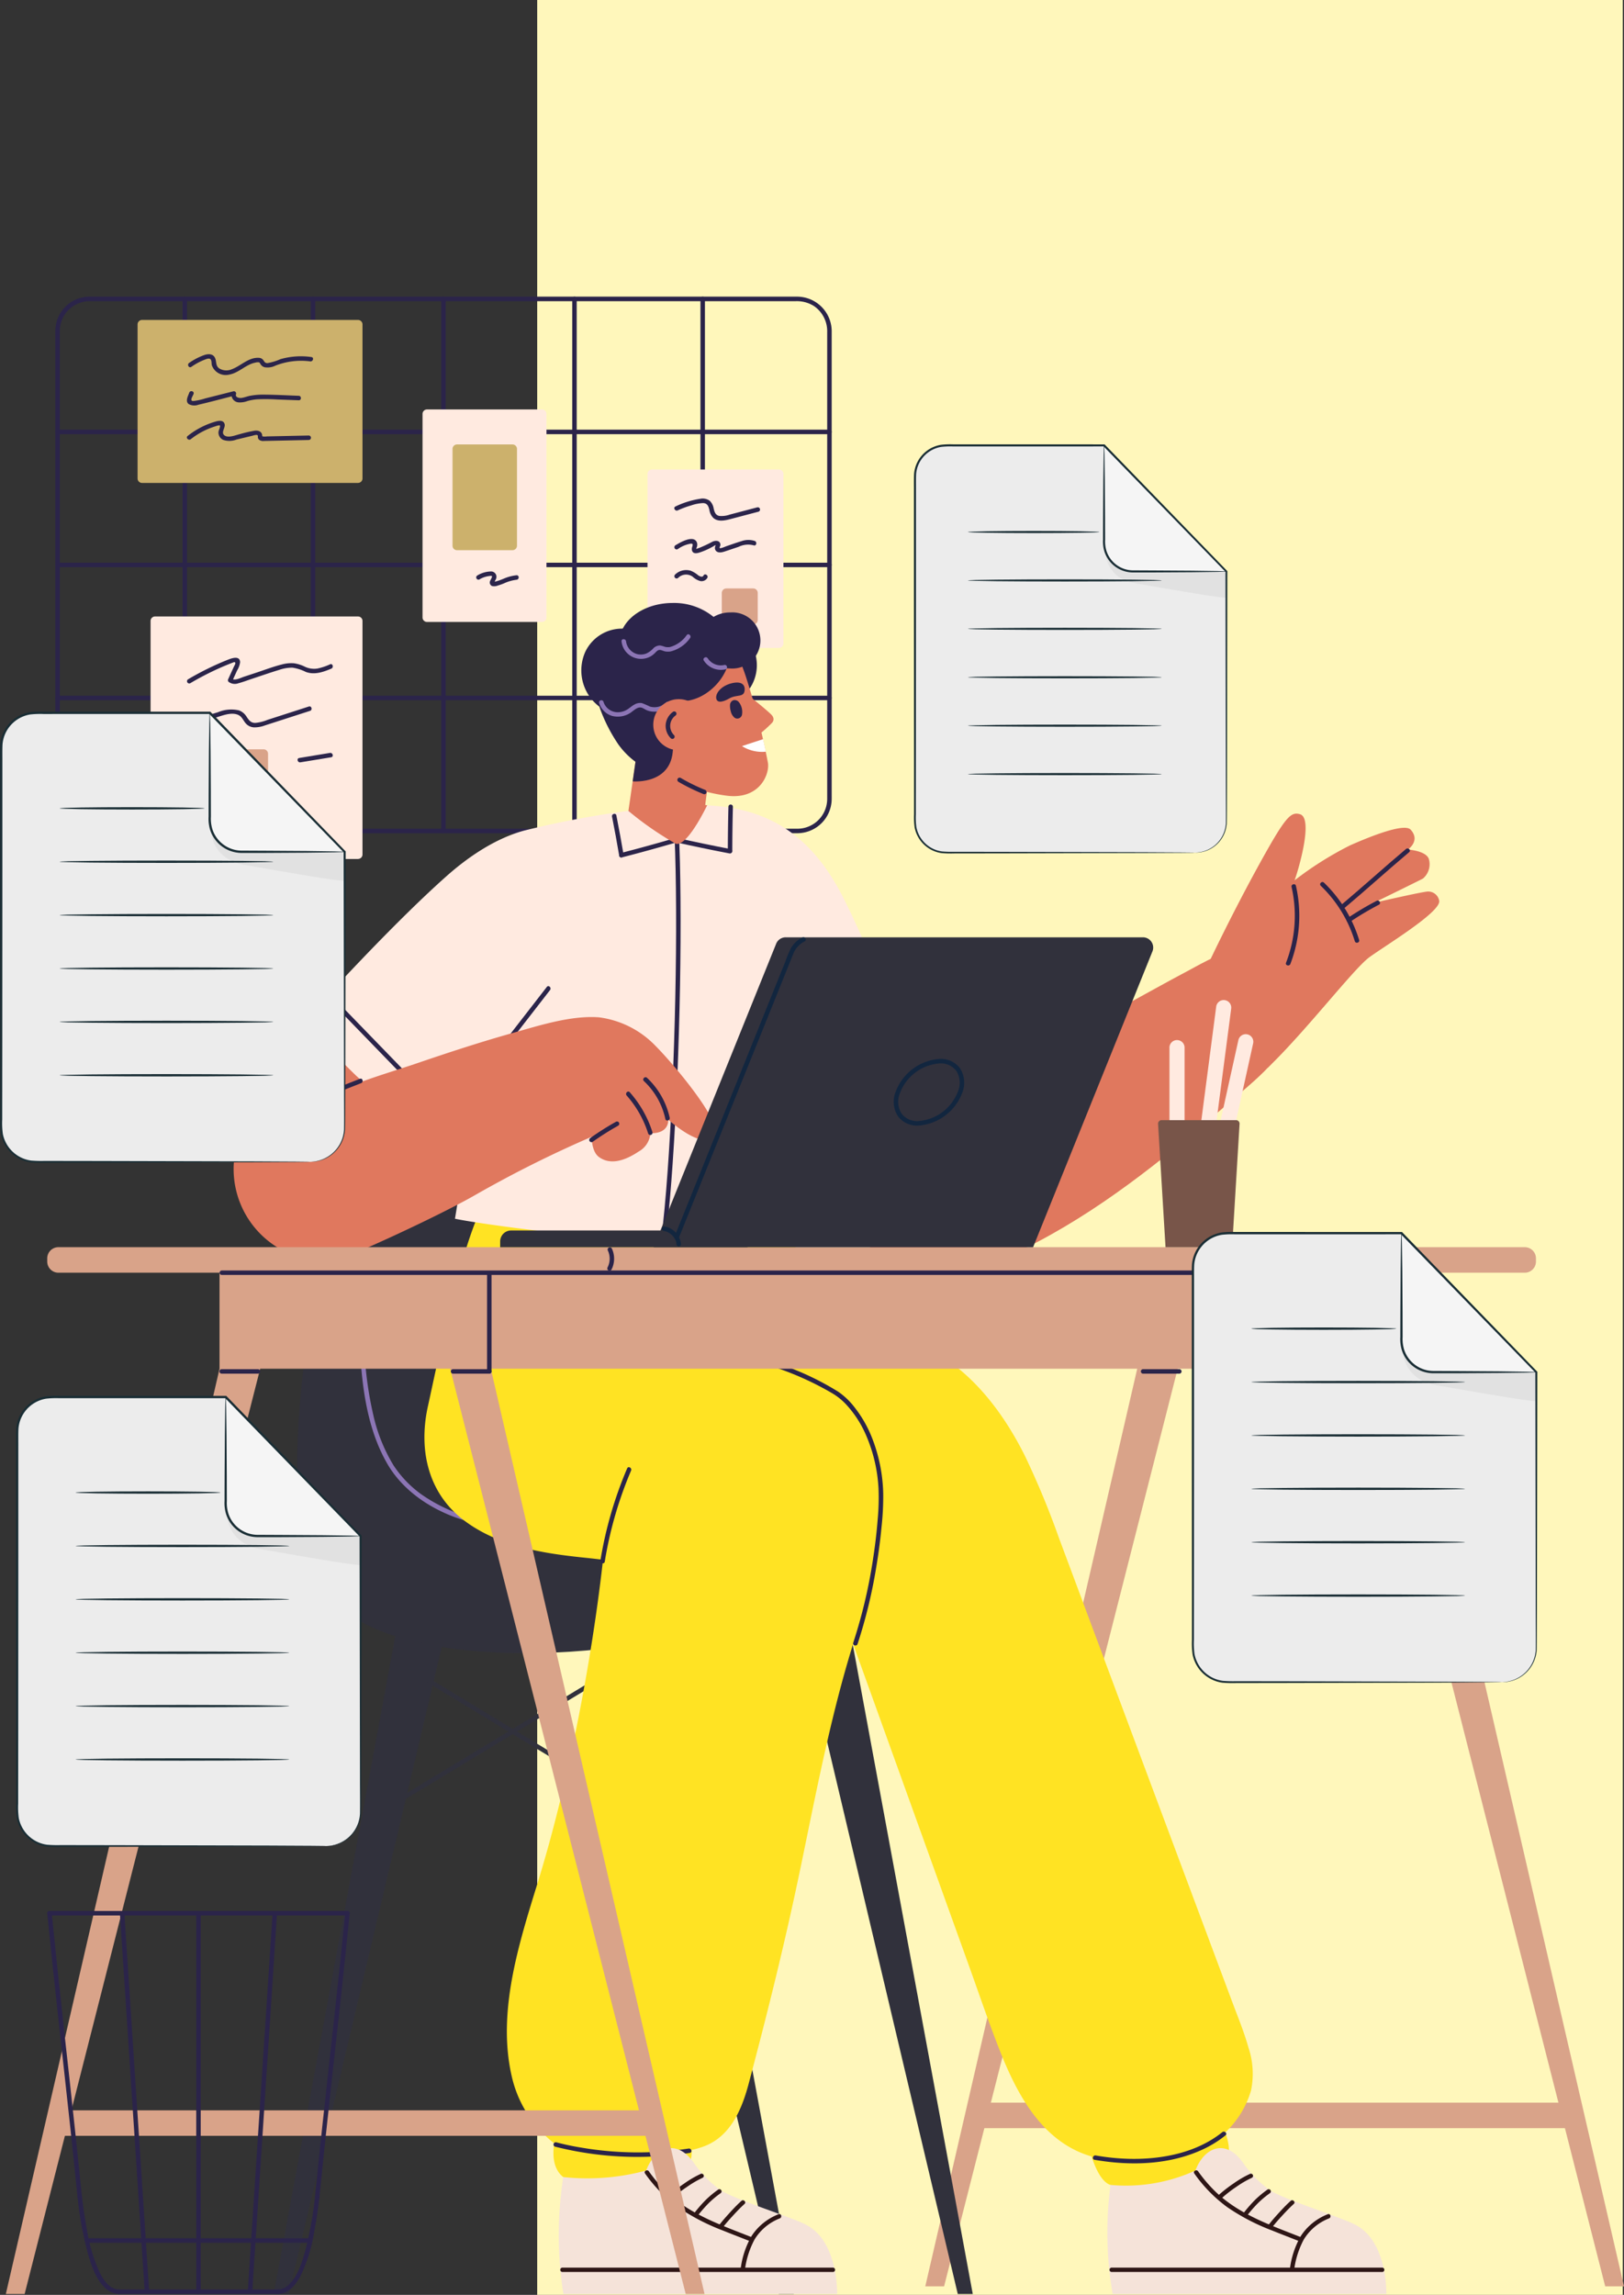 <svg xmlns="http://www.w3.org/2000/svg" width="290.218" height="410" viewBox="0 0 290.218 410">
  <rect x="0" y="0" width="290.218" height="410" fill="#333333" stroke="none"/>
  <g id="Grupo_1070686" data-name="Grupo 1070686" transform="translate(-183 -1347)">
    <rect id="Rectángulo_374606" data-name="Rectángulo 374606" width="194" height="410" transform="translate(279 1347)" fill="#fff7bb"/>
    <g id="Grupo_1070685" data-name="Grupo 1070685" transform="translate(8137.26 11699.842)">
      <path id="Trazado_152014" data-name="Trazado 152014" d="M127.176.407V95.464a.4.4,0,0,0,.8,0V.407a.4.4,0,0,0-.8,0" transform="translate(-8002.582 -10299.846)" fill="#2b244a"/>
      <path id="Trazado_152015" data-name="Trazado 152015" d="M98.176.407V95.464a.4.4,0,0,0,.8,0V.407a.4.4,0,0,0-.8,0" transform="translate(-7996.899 -10299.846)" fill="#2b244a"/>
      <path id="Trazado_152016" data-name="Trazado 152016" d="M69.676.407V95.464a.4.4,0,0,0,.8,0V.407a.4.4,0,0,0-.8,0" transform="translate(-7991.314 -10299.846)" fill="#2b244a"/>
      <path id="Trazado_152017" data-name="Trazado 152017" d="M184.787.407V95.464a.4.4,0,0,0,.8,0V.407a.4.4,0,0,0-.8,0" transform="translate(-8013.871 -10299.846)" fill="#2b244a"/>
      <path id="Trazado_152018" data-name="Trazado 152018" d="M156.287.407V95.464a.4.4,0,0,0,.8,0V.407a.4.4,0,0,0-.8,0" transform="translate(-8008.286 -10299.846)" fill="#2b244a"/>
      <path id="Trazado_152019" data-name="Trazado 152019" d="M174.064,95.059H49.452c-1.576,0-3.155.13-4.59-.69a5.416,5.416,0,0,1-2.662-4.83q0-.948,0-1.9V10.638c0-1.5-.016-3.007,0-4.51A5.337,5.337,0,0,1,47.472.807c.232,0,.466,0,.7,0H173.719a5.749,5.749,0,0,1,3.259.876,5.442,5.442,0,0,1,2.357,4.679V88.42c0,.439,0,.879,0,1.318a5.337,5.337,0,0,1-5.271,5.321.4.4,0,0,0,0,.8,6.153,6.153,0,0,0,6.075-6.079c.006-.369,0-.738,0-1.106v-76.8c0-1.847,0-3.694,0-5.541A6.2,6.2,0,0,0,173.85,0c-1.322,0-2.643,0-3.965,0H48.093c-.333,0-.67-.01-1,.012A6.148,6.148,0,0,0,41.4,6.087c-.018,1.385,0,2.772,0,4.157V87.691c0,.627,0,1.254,0,1.881A6.235,6.235,0,0,0,43.638,94.5c1.671,1.353,3.525,1.364,5.5,1.364H174.064a.4.4,0,0,0,0-.8" transform="translate(-7985.771 -10299.842)" fill="#2b244a"/>
      <path id="Trazado_152020" data-name="Trazado 152020" d="M179.743,59.113H41.8a.4.4,0,0,0,0,.8H179.743a.4.4,0,0,0,0-.8" transform="translate(-7985.777 -10311.425)" fill="#2b244a"/>
      <path id="Trazado_152021" data-name="Trazado 152021" d="M179.743,29.558H41.8a.4.4,0,0,0,0,.8H179.743a.4.4,0,0,0,0-.8" transform="translate(-7985.777 -10305.634)" fill="#2b244a"/>
      <path id="Trazado_152022" data-name="Trazado 152022" d="M179.743,88.669H41.8a.4.4,0,0,0,0,.8H179.743a.4.4,0,0,0,0-.8" transform="translate(-7985.777 -10317.216)" fill="#2b244a"/>
      <path id="Trazado_152023" data-name="Trazado 152023" d="M99.075,34.293H60.48a.8.8,0,0,1-.8-.8V5.973a.8.8,0,0,1,.8-.8H99.075a.8.8,0,0,1,.8.8V33.489a.8.8,0,0,1-.8.8" transform="translate(-7989.355 -10300.854)" fill="#ccb16c"/>
      <path id="Trazado_152024" data-name="Trazado 152024" d="M71.491,15.049a11.122,11.122,0,0,1,2.343-1.266c.311-.12.879-.378,1.124-.042.191.261.121.706.192,1.014a2.621,2.621,0,0,0,3.108,1.677c1.738-.306,2.968-1.815,4.686-2.144a1.461,1.461,0,0,1,.653-.043c.15.067.224.3.32.425a1.261,1.261,0,0,0,.671.449,3.144,3.144,0,0,0,1.91-.281,12.539,12.539,0,0,1,6.237-.766c.507.069.725-.705.214-.776a13.246,13.246,0,0,0-5.544.38,9.522,9.522,0,0,1-2.294.7c-.407.01-.515-.165-.724-.476a1,1,0,0,0-.81-.462c-1.84-.129-3.207,1.417-4.813,2.02a2.43,2.43,0,0,1-2.3-.138c-.69-.5-.428-1.215-.749-1.884-.367-.766-1.235-.732-1.93-.489a11.3,11.3,0,0,0-2.7,1.408c-.421.293-.02.991.406.694" transform="translate(-7991.556 -10302.349)" fill="#2b244a"/>
      <path id="Trazado_152025" data-name="Trazado 152025" d="M71.344,30.87a13.428,13.428,0,0,1,4.394-2.3,3.257,3.257,0,0,1,.574-.161c.273-.027.263-.01.244.232-.024.315-.232.617-.267.941A1.44,1.44,0,0,0,77.136,31a3.46,3.46,0,0,0,2.353-.058l2.8-.67c.194-.046.814-.281,1-.084.064.068.022.34.05.441a.734.734,0,0,0,.256.384,1.31,1.31,0,0,0,.865.174c.5-.008.994-.022,1.491-.032l6.463-.139a.4.4,0,0,0,0-.8l-5.966.129-1.491.032a2.928,2.928,0,0,1-.7.014c-.234-.063-.121-.07-.181-.337-.138-.62-.767-.767-1.323-.7a25.347,25.347,0,0,0-2.7.628c-.748.179-2.218.813-2.825.088-.429-.513.309-1.27.16-1.876-.191-.773-1.03-.638-1.613-.474A14.431,14.431,0,0,0,70.775,30.3c-.406.32.166.885.568.568" transform="translate(-7991.503 -10305.25)" fill="#2b244a"/>
      <path id="Trazado_152026" data-name="Trazado 152026" d="M71.065,21.268c-.2.6-.756,1.487-.118,2.024a2.093,2.093,0,0,0,1.768.126c2.156-.5,4.3-1.083,6.44-1.625L78.66,21.3A1.363,1.363,0,0,0,79.843,23a3.876,3.876,0,0,0,1.635-.243,8.889,8.889,0,0,1,1.8-.306,33.507,33.507,0,0,1,3.492.035l3.859.139c.518.019.517-.785,0-.8-2.016-.072-4.035-.188-6.052-.206a12.976,12.976,0,0,0-2.687.213c-.483.1-.949.289-1.434.367-.417.067-1.241-.068-1.024-.679a.405.405,0,0,0-.494-.494l-4.995,1.261a10.93,10.93,0,0,1-2.025.457c-.239.012-.4.046-.465-.175-.072-.261.3-.831.384-1.078.166-.492-.611-.7-.775-.214" transform="translate(-7991.505 -10303.955)" fill="#2b244a"/>
      <path id="Trazado_152027" data-name="Trazado 152027" d="M144.362,63.027H123.814a.8.8,0,0,1-.8-.8V25.862a.8.8,0,0,1,.8-.8h20.548a.8.8,0,0,1,.8.8V62.223a.8.8,0,0,1-.8.8" transform="translate(-8001.765 -10304.752)" fill="#ffeae0"/>
      <path id="Trazado_152028" data-name="Trazado 152028" d="M140.4,51.731H130.48a.8.8,0,0,1-.8-.8V33.64a.8.8,0,0,1,.8-.8H140.4a.8.8,0,0,1,.8.8V50.927a.8.8,0,0,1-.8.8" transform="translate(-8003.071 -10306.276)" fill="#ccb16c"/>
      <path id="Trazado_152029" data-name="Trazado 152029" d="M135.552,62.459A4.426,4.426,0,0,1,136.641,62a4.248,4.248,0,0,1,.585-.117c.1-.012.44-.086.519,0,.126.142-.283.741-.326.9a.685.685,0,0,0,.369.883,1.769,1.769,0,0,0,1.031-.095,11.491,11.491,0,0,0,1.085-.381,7.53,7.53,0,0,1,2.247-.649c.514-.032.518-.836,0-.8a7.744,7.744,0,0,0-2.353.635c-.375.147-.751.3-1.138.408q-.165.048-.333.087l-.112.024c-.1-.009-.122.012-.058.062.041.127.1-.112.121-.155.047-.1.1-.191.145-.29a.954.954,0,0,0-.862-1.451,4.883,4.883,0,0,0-2.415.714.4.4,0,0,0,.406.694" transform="translate(-8004.105 -10311.805)" fill="#2b244a"/>
      <path id="Trazado_152030" data-name="Trazado 152030" d="M196.506,70.285H173.814a.8.8,0,0,1-.8-.8V39.2a.8.8,0,0,1,.8-.8h22.692a.8.8,0,0,1,.8.8V69.481a.8.8,0,0,1-.8.8" transform="translate(-8011.563 -10307.364)" fill="#ffeae0"/>
      <path id="Trazado_152031" data-name="Trazado 152031" d="M190.327,64.836h4.824a.8.8,0,0,1,.8.8v4.824a.8.8,0,0,1-.8.8h-4.824a.8.8,0,0,1-.8-.8V65.64a.8.8,0,0,1,.8-.8" transform="translate(-8014.798 -10312.546)" fill="#d9a389"/>
      <path id="Trazado_152032" data-name="Trazado 152032" d="M179.592,46.974a16.807,16.807,0,0,1,2.368-.878,7.7,7.7,0,0,1,2.131-.422c.813.01,1,.585,1.161,1.265a2.523,2.523,0,0,0,.723,1.412c.9.761,2.219.393,3.234.125L194,47.215a.4.4,0,0,0-.214-.775L188.9,47.726a4.527,4.527,0,0,1-1.841.249c-.72-.117-.895-.692-1.048-1.318a2.473,2.473,0,0,0-.7-1.391,2.145,2.145,0,0,0-1.692-.362,15.466,15.466,0,0,0-4.436,1.376c-.47.215-.062.908.406.694" transform="translate(-8012.732 -10308.635)" fill="#2b244a"/>
      <path id="Trazado_152033" data-name="Trazado 152033" d="M179.676,62.129a2.013,2.013,0,0,1,2.574-.2,3.277,3.277,0,0,0,1.348.776,1.189,1.189,0,0,0,1.287-.568c.225-.463-.469-.872-.694-.405-.185.38-.7.121-.946-.047a4.879,4.879,0,0,0-1.346-.82,2.84,2.84,0,0,0-2.792.7.4.4,0,0,0,.568.568" transform="translate(-8012.734 -10311.745)" fill="#2b244a"/>
      <path id="Trazado_152034" data-name="Trazado 152034" d="M179.6,55.652a5.537,5.537,0,0,1,2.343-.975c.433-.01.326.242.243.561a1.182,1.182,0,0,0-.034.709c.252.685,1.057.414,1.563.24a13.035,13.035,0,0,0,2.256-1.042c.086-.05.339-.231.441-.181-.056-.027-.127.2-.153.307a.775.775,0,0,0,.162.693c.383.425,1.041.285,1.512.132.847-.277,1.69-.568,2.535-.851a3.855,3.855,0,0,1,2.679-.269c.481.191.69-.587.213-.775a3.676,3.676,0,0,0-2.42.047c-.9.265-1.787.593-2.677.892-.159.053-1.041.473-1.2.3-.035-.039.125-.361.135-.417a.821.821,0,0,0-.006-.331c-.164-.643-.921-.58-1.393-.363a23.717,23.717,0,0,1-2.382,1.116c-.046.015-.557.161-.507.225-.04-.051.1-.381.115-.445a1.215,1.215,0,0,0-.032-.818c-.638-1.347-3.043.1-3.8.556a.4.4,0,0,0,.406.694" transform="translate(-8012.736 -10310.393)" fill="#2b244a"/>
      <path id="Trazado_152035" data-name="Trazado 152035" d="M99.641,114.388H63.369a.8.8,0,0,1-.8-.8V71.862a.8.8,0,0,1,.8-.8H99.641a.8.8,0,0,1,.8.8v41.721a.8.8,0,0,1-.8.8" transform="translate(-7989.921 -10313.766)" fill="#ffeae0"/>
      <path id="Trazado_152036" data-name="Trazado 152036" d="M71.271,84.771a51.225,51.225,0,0,1,5.343-2.75q.714-.316,1.438-.607c.229-.092.458-.184.689-.271.178-.067.437-.215.54-.04s-.148.539-.227.711q-.163.357-.326.714l-.694,1.518a.414.414,0,0,0,.063.487,1.824,1.824,0,0,0,1.742.261c.785-.207,1.555-.5,2.326-.759,1.654-.546,3.3-1.125,4.967-1.631a7.119,7.119,0,0,1,2.381-.4,7.942,7.942,0,0,1,2.386.762c1.556.573,3.1.024,4.556-.586.47-.2.263-.975-.214-.775a10.716,10.716,0,0,1-2.251.753,3.828,3.828,0,0,1-2.263-.326,6.459,6.459,0,0,0-1.949-.612,6.369,6.369,0,0,0-2.154.212c-1.543.384-3.05.964-4.558,1.461l-2.23.736c-.531.174-1.653.769-2.17.338l.063.487.9-1.964a3.653,3.653,0,0,0,.526-1.451c-.035-1.324-1.652-.664-2.314-.4a51.626,51.626,0,0,0-6.974,3.438.4.4,0,0,0,.406.694" transform="translate(-7991.509 -10315.563)" fill="#2b244a"/>
      <path id="Trazado_152037" data-name="Trazado 152037" d="M71.181,94.724q2.261-.937,4.6-1.667c1.2-.371,2.835-1.054,4.072-.482.612.283.848.915,1.245,1.414a2.109,2.109,0,0,0,1.536.8,5.275,5.275,0,0,0,1.982-.353l2.459-.794,5.583-1.8c.491-.158.281-.935-.213-.776l-4.921,1.588-2.46.794a7.534,7.534,0,0,1-2.2.546c-.831,0-1.153-.53-1.57-1.151a2.676,2.676,0,0,0-1.319-1.085,6.173,6.173,0,0,0-3.777.329,52.972,52.972,0,0,0-5.23,1.858c-.471.2-.265.973.215.775" transform="translate(-7991.516 -10317.682)" fill="#2b244a"/>
      <path id="Trazado_152038" data-name="Trazado 152038" d="M95.744,103.059l5.5-.905c.509-.084.293-.86-.214-.776l-5.5.906c-.509.084-.293.859.214.775" transform="translate(-7996.324 -10319.705)" fill="#2b244a"/>
      <path id="Trazado_152039" data-name="Trazado 152039" d="M85.063,112.125h-9.95a.8.8,0,0,1-.8-.8v-9.95a.8.8,0,0,1,.8-.8h9.95a.8.8,0,0,1,.8.8v9.95a.8.8,0,0,1-.8.8" transform="translate(-7992.223 -10319.548)" fill="#d9a389"/>
      <path id="Trazado_152040" data-name="Trazado 152040" d="M276.61,216.789,234.756,397.952h3.361l45.52-178.757Z" transform="translate(-8023.662 -10342.321)" fill="#d9a389"/>
      <path id="Trazado_152041" data-name="Trazado 152041" d="M336.284,216.789l41.854,181.163h-3.361l-45.52-178.757Z" transform="translate(-8042.179 -10342.321)" fill="#d9a389"/>
      <rect id="Rectángulo_35058" data-name="Rectángulo 35058" width="106.741" height="4.557" transform="translate(-7780.077 -9977.186)" fill="#d9a389"/>
      <path id="Trazado_152042" data-name="Trazado 152042" d="M174.931,290.226l22.826,123.485h-2.68L165.858,290.226Z" transform="translate(-8010.161 -10356.712)" fill="#31313c"/>
      <path id="Trazado_152043" data-name="Trazado 152043" d="M214.708,290.226l22.826,123.485h-2.68L205.635,290.226Z" transform="translate(-8017.956 -10356.712)" fill="#31313c"/>
      <path id="Trazado_152044" data-name="Trazado 152044" d="M112.763,290.226,89.937,413.711h2.68l29.219-123.485Z" transform="translate(-7995.285 -10356.712)" fill="#31313c"/>
      <path id="Trazado_152045" data-name="Trazado 152045" d="M117.775,303.941,150.224,323.6l9.247,5.6a.4.4,0,0,0,.406-.694l-32.449-19.655-9.247-5.6a.4.4,0,0,0-.406.694" transform="translate(-8000.702 -10359.25)" fill="#31313c"/>
      <path id="Trazado_152046" data-name="Trazado 152046" d="M158.4,302.1l-17.859,10.817-18.355,11.118-9.873,5.98a.4.4,0,0,0,.405.695l17.859-10.817,18.356-11.118,9.873-5.98a.4.4,0,0,0-.406-.694" transform="translate(-7999.632 -10359.025)" fill="#31313c"/>
      <path id="Trazado_152047" data-name="Trazado 152047" d="M103.049,192.785s-14.639,56.167-4.056,74.75S161,280.4,171.315,273.968,148.937,207.5,148.937,207.5Z" transform="translate(-7996.307 -10337.618)" fill="#31313c"/>
      <path id="Trazado_152048" data-name="Trazado 152048" d="M109.095,233.625c.386,7.023,1.332,14.47,4.935,20.655,2.636,4.525,7.22,7.706,12.062,9.489a31.711,31.711,0,0,0,10.879,1.862.4.4,0,0,0,0-.8,28.644,28.644,0,0,1-16.924-5.175,19.764,19.764,0,0,1-4.921-5.124,29.851,29.851,0,0,1-3.644-9.066,64.012,64.012,0,0,1-1.584-11.838c-.028-.515-.832-.518-.8,0" transform="translate(-7999.039 -10345.544)" fill="#8c75b5"/>
      <path id="Trazado_152049" data-name="Trazado 152049" d="M221.41,159.93l19.726,17.322-5.673,27.6s-23.566,2.772-34.676-22.579S221.41,159.93,221.41,159.93" transform="translate(-8016.543 -10331.158)" fill="#e0785e"/>
      <path id="Trazado_152050" data-name="Trazado 152050" d="M286.3,358.043c-.789-2.791-1.91-5.492-2.924-8.206L271,316.724l-12.37-33.113-6.2-16.61a149.932,149.932,0,0,0-6.035-14.555c-4.19-8.4-10.375-16.385-19.259-20.108a26.71,26.71,0,0,0-3.305-1.135.37.37,0,0,0-.449.454,4.022,4.022,0,0,0-.657.154c-5.571,1.807-10.917,4.131-13.432,9.794s-1.919,12.248-5.466,17.507c-2.06,3.054,1.233,5.956,4.094,5.383q5.382,14.946,10.765,29.891,5.941,16.494,11.881,32.99l5.941,16.5c1.8,5.006,3.507,10.062,5.47,15.008,3.034,7.647,7.441,15.858,15.809,18.533.165.053.333.1.5.146.568,1.787,1.705,4.573,3.388,5.1,2.513.782,12.825,1.261,18.9-2.275,2.746-1.6,2.591-4.456,1.6-7.11a16.783,16.783,0,0,0,4.607-7.5,14.693,14.693,0,0,0-.483-7.726" transform="translate(-8017.475 -10345.143)" fill="#ffe323"/>
      <path id="Trazado_152051" data-name="Trazado 152051" d="M214.265,228.86c-3.971-4.518-17.438-3.212-25.3-3.212-.236-.394,1.441-17.359.482-21.713H138.538c-1.291-.831-4.77-1.831-5.55.027-3.762,8.958-7.025,25.414-8.928,34.033-1.758,7.965.133,15.649,6.487,20.421,6.223,4.674,14.178,5.887,21.72,6.658,1.1.113,2.254.251,3.432.392-.136.179-.277.344-.409.533-2.066,18.1-6.226,39.71-11.653,57.254-3.335,10.781-7.185,22.885-4.645,34.245a21.073,21.073,0,0,0,7.638,12.187c-.423,2.767-.075,6.166,3.838,7.03,6.865,1.514,18.22-.567,19.928-2.646a5.008,5.008,0,0,0,.773-3.2,15.194,15.194,0,0,0,2.524-.762c4.565-1.877,6.519-6.668,7.695-11.1,3.523-13.275,6.592-25.654,9.371-39.078,2.788-13.473,5.557-27.967,9.786-41.038,3.726-11.515,8.541-24.049,5.609-36.3q-.289-1.212-.666-2.4,2.586-1.36,5.166-2.714c-.979-2.106,5.177-6.835,3.611-8.617" transform="translate(-8001.849 -10339.602)" fill="#ffe323"/>
      <path id="Trazado_152052" data-name="Trazado 152052" d="M215.9,287.085a90.78,90.78,0,0,0,3.338-13.724c.4-2.383.72-4.781.946-7.187a49.847,49.847,0,0,0,.3-5.958,28.873,28.873,0,0,0-2.091-10.182,21.4,21.4,0,0,0-2.913-5.074,13.023,13.023,0,0,0-3.011-2.928,50.184,50.184,0,0,0-11.693-5.335c-.493-.162-.7.614-.214.775a53.67,53.67,0,0,1,10.811,4.824,11.2,11.2,0,0,1,2.7,2.238,19.223,19.223,0,0,1,3.135,4.787,27.422,27.422,0,0,1,2.441,10.143,40.629,40.629,0,0,1-.146,5.253c-.182,2.381-.463,4.754-.828,7.113a91.883,91.883,0,0,1-3.551,15.041c-.165.492.612.7.775.214" transform="translate(-8016.907 -10346.218)" fill="#2b244a"/>
      <path id="Trazado_152053" data-name="Trazado 152053" d="M203.2,151.753l-5.234-11.641c-1.589-3.534-3.14-7.093-4.888-10.542-6.547-12.92-15.8-17.467-29.943-16.452a166.629,166.629,0,0,0-27.179,4.429c-5.5,1.517-10.4,5.1-13.766,8.085-10.888,9.661-25.479,25.95-25.479,25.95,3.313,4.018,7.455,9.329,11.2,13.02,1.881,1.856,4.128,3.275,5.677,5.46a39.7,39.7,0,0,1,2.085,3.41,4.981,4.981,0,0,0,2.711,2.509,15.935,15.935,0,0,0,2.555.529q1.277.206,2.563.349c.529.058,1.06.09,1.59.131-.44,3.536-.775,5.964-1.434,9.883,3.568.761,16.991,2.605,25.607,3.2,16.786,1.161,33.5-2.485,33.526-2.861.461-5.9,1-13.083,1.465-18.985.546-.641,15.274-13.114,18.947-16.476" transform="translate(-7996.612 -10321.98)" fill="#ffeae0"/>
      <path id="Trazado_152054" data-name="Trazado 152054" d="M148.527,153.332l-8.611,11.1c-.314.4.252.977.568.568l8.611-11.1c.314-.4-.252-.977-.568-.568" transform="translate(-8005.06 -10329.859)" fill="#2b244a"/>
      <path id="Trazado_152055" data-name="Trazado 152055" d="M178.3,115.5c.256,4.253.363,8.517.416,12.777.064,5.128.042,10.258-.035,15.386q-.124,8.209-.439,16.412c-.2,5.194-.453,10.388-.791,15.575-.284,4.374-.62,8.746-1.094,13.1q-.077.7-.159,1.4c-.06.513.745.509.8,0,.5-4.232.842-8.482,1.135-12.733.354-5.117.619-10.24.831-15.364q.338-8.2.486-16.411c.093-5.2.132-10.4.087-15.595-.038-4.384-.127-8.768-.355-13.146q-.037-.706-.08-1.41c-.031-.515-.835-.518-.8,0" transform="translate(-8012.188 -10322.398)" fill="#2b244a"/>
      <path id="Trazado_152056" data-name="Trazado 152056" d="M101.866,155.679l15.257,15.732c.361.372.929-.2.568-.569L102.434,155.11c-.361-.372-.929.2-.568.568" transform="translate(-7997.6 -10330.212)" fill="#2b244a"/>
      <path id="Trazado_152057" data-name="Trazado 152057" d="M165.131,115.411q.686,3.492,1.286,7c.087.509.862.293.775-.214q-.6-3.507-1.286-7c-.1-.507-.875-.293-.775.214" transform="translate(-8010.017 -10322.358)" fill="#2b244a"/>
      <path id="Trazado_152058" data-name="Trazado 152058" d="M167.226,123.736q4.934-1.269,9.823-2.706a.4.4,0,0,0-.214-.775q-4.888,1.436-9.823,2.706a.4.4,0,0,0,.214.775" transform="translate(-8010.332 -10323.402)" fill="#2b244a"/>
      <path id="Trazado_152059" data-name="Trazado 152059" d="M190.977,113.251q-.1,3.946-.11,7.894a.4.4,0,0,0,.8,0q.006-3.947.11-7.894a.4.4,0,0,0-.8,0" transform="translate(-8015.062 -10321.957)" fill="#2b244a"/>
      <path id="Trazado_152060" data-name="Trazado 152060" d="M188.946,122.238q-5-.956-9.973-2.082c-.5-.114-.719.66-.214.774q4.969,1.126,9.973,2.083c.506.1.722-.678.214-.775" transform="translate(-8012.633 -10323.384)" fill="#2b244a"/>
      <path id="Trazado_152061" data-name="Trazado 152061" d="M167.039,179.98c-.4-3.092-7.453-11.586-10.644-14.79a17.033,17.033,0,0,0-10.087-5.072c-4.993-.366-10.631,1.462-15.192,2.737-5.811,1.625-11.547,3.5-17.256,5.451-2.723.93-6.969,2.228-9.749,3.249-1.339-.86-7.561-7.576-9.505-9.636-.728.952-5,6.151-5.693,7.131-3.248,4.6-6.687,9.743-7.65,15.392a16.436,16.436,0,0,0,17.873,19.128c1.466-.15,17.963-7.638,25.02-11.678a208.387,208.387,0,0,1,20.83-10.42c.073,1.456.4,2.913,1.311,3.59,2.162,1.6,4.886.519,7.093-.952a4.074,4.074,0,0,0,2.119-3.286c3.46.086,3.184-2.422,3.184-2.422,5.26,4.54,8.752,4.67,8.348,1.578" transform="translate(-7993.538 -10331.208)" fill="#e0785e"/>
      <path id="Trazado_152062" data-name="Trazado 152062" d="M298.892,156.494c.316-5.351-3.248-10.824-8.869-11.187-3.75-.242-7.264,2.03-10.448,3.712-3.517,1.857-6.982,3.811-10.475,5.712-5.093,2.771-30.956,15.157-33.615,17.592-4.5,4.12-9.659,9.574-10.465,15.906-.759,5.97,3.122,11.066,8.686,12.9,6.658,2.189,13.356-.716,19.207-3.8,12.975-6.842,24.252-16.226,35.287-25.786,4.623-4.006,10.3-8.412,10.692-15.042" transform="translate(-8021.736 -10328.311)" fill="#e0785e"/>
      <path id="Trazado_152063" data-name="Trazado 152063" d="M167.329,260.3a70.849,70.849,0,0,0-4.778,16.456c-.082.506.692.724.775.214a70.133,70.133,0,0,1,4.7-16.263c.2-.471-.491-.881-.694-.406" transform="translate(-8009.512 -10350.807)" fill="#2b244a"/>
      <path id="Trazado_152064" data-name="Trazado 152064" d="M272.294,412.755c6.529,1.135,13.6.928,19.661-2a19.521,19.521,0,0,0,3.748-2.365c.4-.325-.17-.89-.569-.568-4.544,3.658-10.7,4.862-16.409,4.767a40.3,40.3,0,0,1-6.217-.605c-.507-.088-.724.687-.214.775" transform="translate(-8030.96 -10379.734)" fill="#2b244a"/>
      <path id="Trazado_152065" data-name="Trazado 152065" d="M168.354,177.326a18.815,18.815,0,0,1,3.838,6.765.4.4,0,0,0,.775-.213,19.762,19.762,0,0,0-4.044-7.12c-.331-.4-.9.173-.568.568" transform="translate(-8010.631 -10334.451)" fill="#2b244a"/>
      <path id="Trazado_152066" data-name="Trazado 152066" d="M172.182,174.125a13.078,13.078,0,0,1,3.838,6.765c.1.507.876.292.775-.214a13.829,13.829,0,0,0-4.044-7.12c-.369-.363-.938.2-.568.568" transform="translate(-8011.377 -10333.827)" fill="#2b244a"/>
      <path id="Trazado_152067" data-name="Trazado 152067" d="M160.668,186.916a51.093,51.093,0,0,1,4.568-2.89.4.4,0,0,0-.406-.695,51.28,51.28,0,0,0-4.568,2.891.413.413,0,0,0-.144.55.406.406,0,0,0,.55.144" transform="translate(-8009.026 -10335.754)" fill="#2b244a"/>
      <path id="Trazado_152068" data-name="Trazado 152068" d="M297.689,141.665s4.067-8.663,9.172-17.913c4.622-8.374,5.545-9.254,7.191-8.777,2.4.7-.179,9.626-.965,11.809a60.928,60.928,0,0,1,9.883-6.231c4.32-1.913,9.8-3.978,10.857-2.815,1.82,2-.5,3.551-.5,3.551s3.147.181,3.73,1.627a3.35,3.35,0,0,1-1.036,3.556c-.343.2-8.8,4.344-8.8,4.344s9.168-2.119,9.772-2.029a1.993,1.993,0,0,1,1.939,1.688c.214,2.037-9.7,8.015-12.492,10.057S315,153.856,308.274,160.284c0,0-8.879-13.321-10.585-18.619" transform="translate(-8035.994 -10322.351)" fill="#e0785e"/>
      <path id="Trazado_152069" data-name="Trazado 152069" d="M338.756,122.7c-3.884,3.266-7.639,6.682-11.522,9.948-.4.334.174.9.568.568,3.884-3.266,7.639-6.681,11.522-9.948.4-.334-.174-.9-.568-.568" transform="translate(-8041.756 -10323.865)" fill="#2b244a"/>
      <path id="Trazado_152070" data-name="Trazado 152070" d="M322.636,130.747a23.1,23.1,0,0,1,6.071,9.883c.15.494.927.283.775-.214a23.935,23.935,0,0,0-6.278-10.237c-.373-.359-.942.209-.568.568" transform="translate(-8040.858 -10325.327)" fill="#2b244a"/>
      <path id="Trazado_152071" data-name="Trazado 152071" d="M315.918,131.049a23.244,23.244,0,0,1-.99,13.535c-.187.483.59.692.775.214a24,24,0,0,0,.99-13.962c-.115-.5-.89-.291-.775.214" transform="translate(-8039.366 -10325.422)" fill="#2b244a"/>
      <path id="Trazado_152072" data-name="Trazado 152072" d="M328.991,138.008a54.391,54.391,0,0,1,5.181-3.08c.459-.239.053-.933-.406-.694a54.217,54.217,0,0,0-5.181,3.079c-.427.287-.025.983.406.694" transform="translate(-8042.012 -10326.136)" fill="#2b244a"/>
      <path id="Trazado_152073" data-name="Trazado 152073" d="M91.516,180.33q7.077-2.989,14.237-5.772c.477-.186.269-.963-.214-.775q-7.258,2.822-14.429,5.854c-.475.2-.065.893.406.694" transform="translate(-7995.473 -10333.889)" fill="#2b244a"/>
      <path id="Trazado_152074" data-name="Trazado 152074" d="M182.853,112.991c-1.131,2.312-3.91,7.429-5.644,6.868a57.4,57.4,0,0,1-8.433-5.843c3.391-.433,6.393-.753,8.586-.915a50.042,50.042,0,0,1,5.491-.11" transform="translate(-8010.733 -10321.977)" fill="#e0785e"/>
      <path id="Trazado_152075" data-name="Trazado 152075" d="M183.149,105.509l-.745,5.637-13.629.379,1.621-11.278Z" transform="translate(-8010.733 -10319.485)" fill="#e0785e"/>
      <path id="Trazado_152076" data-name="Trazado 152076" d="M152.424,410.878a59.93,59.93,0,0,0,18.592,1.7,51.163,51.163,0,0,0,5.468-.591c.51-.084.293-.858-.214-.775a59.937,59.937,0,0,1-19.128-.161,45.928,45.928,0,0,1-4.505-.947.4.4,0,0,0-.214.775" transform="translate(-8007.473 -10380.198)" fill="#2b244a"/>
      <path id="Trazado_152077" data-name="Trazado 152077" d="M178.852,80.086a7.425,7.425,0,1,0,7.425-7.425,7.425,7.425,0,0,0-7.425,7.425" transform="translate(-8012.708 -10314.079)" fill="#2b244a"/>
      <path id="Trazado_152078" data-name="Trazado 152078" d="M171.337,97.866a29.612,29.612,0,0,0,13.7,5.518c5.94.8,7.748-3.826,7.432-5.841a129.506,129.506,0,0,0-3.945-15.419c-2-6.087-4.343-8.854-12.046-9.4s-14.323,2.232-14.035,10.227,6.659,13.253,8.892,14.914" transform="translate(-8009.491 -10314.079)" fill="#e0785e"/>
      <path id="Trazado_152079" data-name="Trazado 152079" d="M184.867,69.752a5.73,5.73,0,0,0-2.93.8,11.152,11.152,0,0,0-7.285-2.492c-4.06,0-7.516,1.868-8.886,4.492l-.015.01a.482.482,0,0,0-.08.083,7.262,7.262,0,0,0-6.665,4.163,8.13,8.13,0,0,0,1.25,8.582,8.532,8.532,0,0,0,1.27,1.192,28.831,28.831,0,0,0,3.428,6.794,13.974,13.974,0,0,0,2.7,2.812c.736.566,2.78,2.078,3.9,1.508a6.212,6.212,0,0,0,3.329-4.131,12.556,12.556,0,0,0,.393-8.049c3.654.62,7.585-2.205,9.015-5.786.189.018.38.029.575.029a5.018,5.018,0,1,0,0-10" transform="translate(-8008.681 -10313.177)" fill="#2b244a"/>
      <path id="Trazado_152080" data-name="Trazado 152080" d="M162.26,90.173a3.476,3.476,0,0,0,2.3,2.3,4.091,4.091,0,0,0,3.658-.821c.471-.347,1.055-.86,1.68-.638.314.111.591.326.9.452a3.406,3.406,0,0,0,.839.221,3.76,3.76,0,0,0,3.153-1.045c.369-.363-.2-.932-.568-.568a2.95,2.95,0,0,1-2.893.731,14.464,14.464,0,0,0-1.437-.62,2,2,0,0,0-1.323.261c-.449.241-.824.593-1.253.864a3.2,3.2,0,0,1-1.757.511,2.665,2.665,0,0,1-2.521-1.864c-.15-.494-.927-.283-.775.214" transform="translate(-8009.452 -10317.414)" fill="#8c75b5"/>
      <path id="Trazado_152081" data-name="Trazado 152081" d="M167.244,76.27a3.507,3.507,0,0,0,5.254,2.664,3.876,3.876,0,0,0,.659-.514c.231-.218.476-.548.806-.6s.788.22,1.143.271a3.106,3.106,0,0,0,.864,0,6,6,0,0,0,3.5-2.371c.339-.389-.228-.96-.568-.568a5.43,5.43,0,0,1-2.981,2.14,2.28,2.28,0,0,1-.918-.03,5.105,5.105,0,0,0-.867-.244,1.649,1.649,0,0,0-1.228.531,3.905,3.905,0,0,1-1.248.909,2.753,2.753,0,0,1-1.6.107,2.72,2.72,0,0,1-2.009-2.288c-.062-.507-.867-.513-.8,0" transform="translate(-8010.432 -10314.54)" fill="#8c75b5"/>
      <path id="Trazado_152082" data-name="Trazado 152082" d="M185.519,80.717a3.631,3.631,0,0,0,3.863,1.567c.5-.121.289-.9-.214-.775a2.811,2.811,0,0,1-2.955-1.2c-.276-.436-.972-.033-.695.406" transform="translate(-8014.001 -10315.542)" fill="#8c75b5"/>
      <path id="Trazado_152083" data-name="Trazado 152083" d="M170.244,101.845l-.523,3.642s7.468.713,7.192-6.48-6.669,2.837-6.669,2.837" transform="translate(-8010.918 -10318.733)" fill="#2b244a"/>
      <path id="Trazado_152084" data-name="Trazado 152084" d="M195.74,89.065s2.328,1.84,3.516,2.955c.678.636.568,1.2.222,1.582a23.7,23.7,0,0,1-1.973,1.8l-2.971-1.941Z" transform="translate(-8015.78 -10317.294)" fill="#e0785e"/>
      <path id="Trazado_152085" data-name="Trazado 152085" d="M183.426,94a4.563,4.563,0,1,1-4.563-4.563A4.563,4.563,0,0,1,183.426,94" transform="translate(-8011.815 -10317.367)" fill="#e0785e"/>
      <path id="Trazado_152086" data-name="Trazado 152086" d="M192.867,89.923a.983.983,0,0,0-.9-.265.928.928,0,0,0-.613.838,3.216,3.216,0,0,0,.133,1.143,2.053,2.053,0,0,0,.675,1.148.862.862,0,0,0,1.349-.671,2.85,2.85,0,0,0-.64-2.193" transform="translate(-8015.154 -10317.404)" fill="#2b244a"/>
      <path id="Trazado_152087" data-name="Trazado 152087" d="M193.367,87.092c-.109,1.39-1.407.719-2.74,1.489-1.225.708-2.144.806-2.324.064-.218-.9.794-2.274,2.672-2.757,1.759-.453,2.472.19,2.393,1.2" transform="translate(-8014.553 -10316.643)" fill="#2b244a"/>
      <path id="Trazado_152088" data-name="Trazado 152088" d="M197.788,98.327c-1.726.566-3.536,1.151-3.769,1.244a6.823,6.823,0,0,0,4.261.993c-.14-.659-.306-1.411-.492-2.237" transform="translate(-8015.679 -10319.109)" fill="#fff"/>
      <path id="Trazado_152089" data-name="Trazado 152089" d="M179.855,107.622a33.991,33.991,0,0,0,4.507,2.2.4.4,0,0,0,.494-.281.412.412,0,0,0-.281-.494,32.6,32.6,0,0,1-4.315-2.12.4.4,0,0,0-.406.694" transform="translate(-8012.866 -10320.782)" fill="#2b244a"/>
      <path id="Trazado_152090" data-name="Trazado 152090" d="M178.382,92.215a3.171,3.171,0,0,0-1.323,2.258,3.118,3.118,0,0,0,.909,2.477.4.4,0,0,0,.569-.568,2.3,2.3,0,0,1,.252-3.473.413.413,0,0,0,.144-.55.4.4,0,0,0-.55-.144" transform="translate(-8012.353 -10317.899)" fill="#2b244a"/>
      <path id="Trazado_152091" data-name="Trazado 152091" d="M275.794,417.967a64.4,64.4,0,0,0,.377,19.485h48.914s.278-9.409-5.579-12.39c-3.057-1.557-14.42-5.009-15.845-6.617a19.788,19.788,0,0,1-3.99-4.152c-3.157-4.8-7.146-3.092-8.709,1.1a29.869,29.869,0,0,1-15.168,2.571" transform="translate(-8031.597 -10380.453)" fill="#f5e3d9"/>
      <path id="Trazado_152092" data-name="Trazado 152092" d="M276.094,438.719H324.43a.389.389,0,0,0,0-.778H276.094a.389.389,0,0,0,0,.778" transform="translate(-8031.688 -10385.656)" fill="#2e1616"/>
      <path id="Trazado_152093" data-name="Trazado 152093" d="M316.554,436.022a15.74,15.74,0,0,1,1.743-5.469,9.207,9.207,0,0,1,4.49-3.736c.464-.175.263-.928-.207-.751a10.132,10.132,0,0,0-4.8,3.844,15.541,15.541,0,0,0-1.981,5.906c-.091.49.659.7.751.207" transform="translate(-8039.542 -10383.324)" fill="#2e1616"/>
      <path id="Trazado_152094" data-name="Trazado 152094" d="M294.526,416.885a25.813,25.813,0,0,0,5.885,6.015,37.735,37.735,0,0,0,8.018,4.174c1.635.667,3.286,1.29,4.926,1.943.466.185.668-.568.207-.751-5.4-2.151-11.041-4.044-15.3-8.181a25.726,25.726,0,0,1-3.059-3.593c-.288-.405-.963-.017-.672.393" transform="translate(-8035.359 -10381.42)" fill="#2e1616"/>
      <path id="Trazado_152095" data-name="Trazado 152095" d="M311.582,427.9c.574-.746,1.234-1.487,1.883-2.192s1.332-1.426,2.057-2.076c.373-.335-.178-.884-.551-.55-.741.664-1.43,1.391-2.1,2.124s-1.345,1.5-1.959,2.3a.392.392,0,0,0,.14.533.4.4,0,0,0,.532-.14" transform="translate(-8038.573 -10382.724)" fill="#2e1616"/>
      <path id="Trazado_152096" data-name="Trazado 152096" d="M306.2,425.144a24.931,24.931,0,0,1,1.908-2.168,17.528,17.528,0,0,1,2.083-1.733.4.4,0,0,0,.139-.532.392.392,0,0,0-.532-.14,18.848,18.848,0,0,0-2.2,1.815,24.436,24.436,0,0,0-1.95,2.208.4.4,0,0,0,0,.551.393.393,0,0,0,.551,0" transform="translate(-8037.531 -10382.241)" fill="#2e1616"/>
      <path id="Trazado_152097" data-name="Trazado 152097" d="M300.483,421.444a22.676,22.676,0,0,1,2.577-2,18.183,18.183,0,0,1,2.824-1.646.393.393,0,0,0,.14-.533.4.4,0,0,0-.532-.139,18.411,18.411,0,0,0-2.894,1.693,23.884,23.884,0,0,0-2.665,2.071c-.37.339.182.889.551.55" transform="translate(-8036.409 -10381.569)" fill="#2e1616"/>
      <path id="Trazado_152098" data-name="Trazado 152098" d="M154.1,416.564a67.565,67.565,0,0,0,.023,20.889h48.914s.278-9.408-5.579-12.39c-3.057-1.557-14.42-5.009-15.845-6.617a19.8,19.8,0,0,1-3.99-4.151c-3.157-4.8-7.146-3.092-8.71,1.1a40.332,40.332,0,0,1-14.814,1.167" transform="translate(-8007.702 -10380.453)" fill="#f5e3d9"/>
      <path id="Trazado_152099" data-name="Trazado 152099" d="M154.019,438.719h48.335a.389.389,0,0,0,0-.778H154.019a.389.389,0,0,0,0,.778" transform="translate(-8007.768 -10385.656)" fill="#2e1616"/>
      <path id="Trazado_152100" data-name="Trazado 152100" d="M194.479,436.022a15.741,15.741,0,0,1,1.743-5.469,9.207,9.207,0,0,1,4.49-3.736c.464-.175.263-.928-.207-.751a10.132,10.132,0,0,0-4.8,3.844,15.54,15.54,0,0,0-1.981,5.906c-.091.49.659.7.751.207" transform="translate(-8015.621 -10383.324)" fill="#2e1616"/>
      <path id="Trazado_152101" data-name="Trazado 152101" d="M172.451,416.885a25.815,25.815,0,0,0,5.885,6.015,37.737,37.737,0,0,0,8.018,4.174c1.635.667,3.286,1.29,4.926,1.943.466.185.668-.568.207-.751-5.4-2.151-11.041-4.044-15.3-8.181a25.776,25.776,0,0,1-3.059-3.593c-.288-.405-.963-.017-.672.393" transform="translate(-8011.439 -10381.42)" fill="#2e1616"/>
      <path id="Trazado_152102" data-name="Trazado 152102" d="M189.507,427.9c.574-.746,1.234-1.487,1.883-2.192s1.332-1.426,2.057-2.076c.373-.335-.179-.884-.551-.55-.741.664-1.43,1.391-2.1,2.124s-1.345,1.5-1.959,2.3a.392.392,0,0,0,.14.533.4.4,0,0,0,.532-.14" transform="translate(-8014.652 -10382.724)" fill="#2e1616"/>
      <path id="Trazado_152103" data-name="Trazado 152103" d="M184.12,425.144a24.81,24.81,0,0,1,1.909-2.168,17.455,17.455,0,0,1,2.082-1.733.4.4,0,0,0,.139-.532.392.392,0,0,0-.532-.14,18.856,18.856,0,0,0-2.2,1.815,24.431,24.431,0,0,0-1.949,2.208.4.4,0,0,0,0,.551.392.392,0,0,0,.55,0" transform="translate(-8013.61 -10382.241)" fill="#2e1616"/>
      <path id="Trazado_152104" data-name="Trazado 152104" d="M178.408,421.444a22.68,22.68,0,0,1,2.577-2,18.183,18.183,0,0,1,2.824-1.646.393.393,0,0,0,.14-.533.4.4,0,0,0-.532-.139,18.377,18.377,0,0,0-2.894,1.693,23.885,23.885,0,0,0-2.665,2.071c-.37.339.182.889.551.55" transform="translate(-8012.489 -10381.569)" fill="#2e1616"/>
      <path id="Trazado_152105" data-name="Trazado 152105" d="M72.251,218.491,30.4,399.654h3.361L79.277,220.9Z" transform="translate(-7983.618 -10342.655)" fill="#d9a389"/>
      <path id="Trazado_152106" data-name="Trazado 152106" d="M131.925,218.491l41.854,181.163h-3.361L124.9,220.9Z" transform="translate(-8002.135 -10342.655)" fill="#d9a389"/>
      <path id="Trazado_152107" data-name="Trazado 152107" d="M129.705,239.111h6.473a.4.4,0,0,0,0-.8h-6.473a.4.4,0,0,0,0,.8" transform="translate(-8003.001 -10346.537)" fill="#2b244a"/>
      <path id="Trazado_152108" data-name="Trazado 152108" d="M78.285,239.111h6.473a.4.4,0,0,0,0-.8H78.285a.4.4,0,0,0,0,.8" transform="translate(-7992.925 -10346.537)" fill="#2b244a"/>
      <path id="Trazado_152109" data-name="Trazado 152109" d="M303.646,215.765H41.6a2,2,0,0,1-2-2v-.56a2,2,0,0,1,2-2H303.646a2,2,0,0,1,2,2v.56a2,2,0,0,1-2,2" transform="translate(-7985.421 -10341.228)" fill="#d9a389"/>
      <rect id="Rectángulo_35059" data-name="Rectángulo 35059" width="213.077" height="17.158" transform="translate(-7915.031 -10125.462)" fill="#d9a389"/>
      <path id="Trazado_152110" data-name="Trazado 152110" d="M138.154,234.446v-17.5a.4.4,0,0,0-.8,0v17.5a.4.4,0,0,0,.8,0" transform="translate(-8004.575 -10342.274)" fill="#2b244a"/>
      <path id="Trazado_152111" data-name="Trazado 152111" d="M334.492,239.111h6.473a.4.4,0,0,0,0-.8h-6.473a.4.4,0,0,0,0,.8" transform="translate(-8043.129 -10346.537)" fill="#2b244a"/>
      <path id="Trazado_152112" data-name="Trazado 152112" d="M283.071,239.111h6.473a.4.4,0,0,0,0-.8h-6.473a.4.4,0,0,0,0,.8" transform="translate(-8033.053 -10346.537)" fill="#2b244a"/>
      <path id="Trazado_152113" data-name="Trazado 152113" d="M78.324,217.18H290.566a.4.4,0,0,0,0-.8H78.324a.4.4,0,0,0,0,.8" transform="translate(-7992.933 -10342.24)" fill="#2b244a"/>
      <rect id="Rectángulo_35060" data-name="Rectángulo 35060" width="106.741" height="4.557" transform="translate(-7944.159 -9975.816)" fill="#d9a389"/>
      <path id="Trazado_152114" data-name="Trazado 152114" d="M164.194,211.841a3.419,3.419,0,0,1-.059,2.972.412.412,0,0,0,.145.55.406.406,0,0,0,.55-.145,4.279,4.279,0,0,0,.058-3.783.405.405,0,0,0-.55-.144.411.411,0,0,0-.144.55" transform="translate(-8009.814 -10341.234)" fill="#2b244a"/>
      <path id="Trazado_152115" data-name="Trazado 152115" d="M261.82,142.35H197.978a1.834,1.834,0,0,0-1.7,1.147l-21.886,54.219h67.8L263.52,144.87a1.833,1.833,0,0,0-1.7-2.52" transform="translate(-8011.833 -10327.735)" fill="#31313c"/>
      <path id="Trazado_152116" data-name="Trazado 152116" d="M184.474,207.491H142.232a1.962,1.962,0,0,0-1.962,1.962v1.028h44.2Z" transform="translate(-8005.147 -10340.5)" fill="#31313c"/>
      <path id="Trazado_152117" data-name="Trazado 152117" d="M179.814,195.991l8.293-20.58q4.372-10.851,8.746-21.7l2.23-5.534q.534-1.327,1.069-2.654a4.3,4.3,0,0,1,2.118-2.45c.466-.224.059-.918-.406-.695a4.767,4.767,0,0,0-2.025,1.885,18.011,18.011,0,0,0-.978,2.325l-2.016,5-4.279,10.62q-4.479,11.115-8.958,22.23-2.286,5.67-4.569,11.34c-.194.48.584.688.775.214" transform="translate(-8012.738 -10327.731)" fill="#12263f"/>
      <path id="Trazado_152118" data-name="Trazado 152118" d="M176.5,207.394a2.78,2.78,0,0,1,.471.109,1.79,1.79,0,0,1,.388.168,2.688,2.688,0,0,1,.742.571c.056.059.11.121.162.184l.039.047c-.018-.023-.019-.023,0,0s.047.067.071.1a3.165,3.165,0,0,1,.24.414,2.226,2.226,0,0,1,.137.38c.019.074.036.149.049.225,0,.018.006.038.009.056q-.007-.057,0-.012c0,.043.007.088.01.132a.411.411,0,0,0,.4.4.406.406,0,0,0,.4-.4,3.511,3.511,0,0,0-2.9-3.148.416.416,0,0,0-.494.281.4.4,0,0,0,.281.495" transform="translate(-8012.188 -10340.327)" fill="#12263f"/>
      <path id="Trazado_152119" data-name="Trazado 152119" d="M232.1,181.286a4.258,4.258,0,0,1-3.612-1.685,4.808,4.808,0,0,1-.383-4.407,9.069,9.069,0,0,1,7.877-5.826,4.261,4.261,0,0,1,3.613,1.684,4.808,4.808,0,0,1,.383,4.407,9.069,9.069,0,0,1-7.878,5.826m3.883-11.114a8.209,8.209,0,0,0-7.118,5.287,3.971,3.971,0,0,0,.279,3.676,3.482,3.482,0,0,0,2.956,1.346,8.207,8.207,0,0,0,7.118-5.287,3.968,3.968,0,0,0-.279-3.676,3.481,3.481,0,0,0-2.956-1.346" transform="translate(-8022.291 -10333.029)" fill="#12263f"/>
      <path id="Trazado_152120" data-name="Trazado 152120" d="M290.378,190.86h0a1.352,1.352,0,0,1-1.352-1.352V166.628a1.352,1.352,0,1,1,2.7,0v22.881a1.351,1.351,0,0,1-1.352,1.352" transform="translate(-8034.296 -10332.228)" fill="#ffeae0"/>
      <path id="Trazado_152121" data-name="Trazado 152121" d="M296.353,184.958h0a1.352,1.352,0,0,1-1.165-1.515l3.394-25.972a1.351,1.351,0,0,1,2.68.351l-3.394,25.972a1.351,1.351,0,0,1-1.515,1.165" transform="translate(-8035.501 -10330.468)" fill="#ffeae0"/>
      <path id="Trazado_152122" data-name="Trazado 152122" d="M299.219,188.89h0a1.352,1.352,0,0,1-1.028-1.611l4.94-22.341a1.351,1.351,0,0,1,2.639.583l-4.94,22.342a1.352,1.352,0,0,1-1.611,1.028" transform="translate(-8036.086 -10331.953)" fill="#ffeae0"/>
      <path id="Trazado_152123" data-name="Trazado 152123" d="M286.493,183.642l1.332,22.036h11.9l1.332-22.036a.623.623,0,0,0-.622-.661H287.115a.623.623,0,0,0-.622.661" transform="translate(-8033.799 -10335.697)" fill="#785549"/>
      <g id="Grupo_1070684" data-name="Grupo 1070684" transform="translate(31.841)">
        <path id="Trazado_152124" data-name="Trazado 152124" d="M64.916,359.1q-1.022,10.156-2.147,20.3c-.671,6.1-1.355,12.193-2.007,18.291q-.645,6.041-1.254,12.085c-.051.515.753.511.8,0q1.022-10.156,2.147-20.3c.671-6.1,1.355-12.193,2.007-18.291q.646-6.041,1.254-12.085c.051-.515-.753-.511-.8,0" transform="translate(-7989.322 -10370.132)" fill="#2b244a"/>
        <path id="Trazado_152125" data-name="Trazado 152125" d="M51.177,439.48c1.884-.024,3.166-1.59,3.988-3.12a28.3,28.3,0,0,0,2.519-8.1c.389-2.03.678-4.079.92-6.132.06-.513-.745-.508-.8,0a64.319,64.319,0,0,1-1.722,9.545c-.564,2.051-1.272,4.393-2.784,5.967a3,3,0,0,1-2.116,1.031.4.4,0,0,0,0,.8" transform="translate(-7987.614 -10382.483)" fill="#2b244a"/>
        <path id="Trazado_152126" data-name="Trazado 152126" d="M44.259,442.8H15.87a.4.4,0,0,0,0,.8H44.259a.4.4,0,0,0,0-.8" transform="translate(-7980.695 -10386.608)" fill="#2b244a"/>
        <path id="Trazado_152127" data-name="Trazado 152127" d="M53.661,358.7H.408a.4.4,0,0,0,0,.8H53.661a.4.4,0,0,0,0-.8" transform="translate(-7977.666 -10370.128)" fill="#2b244a"/>
        <path id="Trazado_152128" data-name="Trazado 152128" d="M0,359.1q1.022,10.156,2.147,20.3C2.821,385.5,3.5,391.6,4.156,397.7q.645,6.041,1.254,12.085c.051.51.856.515.8,0q-1.022-10.156-2.147-20.3c-.671-6.1-1.355-12.193-2.007-18.291Q1.414,365.148.806,359.1c-.051-.51-.856-.515-.8,0" transform="translate(-7977.662 -10370.132)" fill="#2b244a"/>
        <path id="Trazado_152129" data-name="Trazado 152129" d="M14.154,438.676c-1.693-.022-2.764-1.662-3.445-3.013a29.148,29.148,0,0,1-2.3-7.693c-.367-1.933-.646-3.882-.876-5.837-.06-.507-.864-.514-.8,0A63.4,63.4,0,0,0,8.6,432.306c.612,2.123,1.415,4.568,3.085,6.115a3.7,3.7,0,0,0,2.474,1.06.4.4,0,0,0,0-.8" transform="translate(-7978.979 -10382.483)" fill="#2b244a"/>
        <path id="Trazado_152130" data-name="Trazado 152130" d="M33.118,359.1v67.623a.4.4,0,0,0,.8,0V359.1a.4.4,0,0,0-.8,0" transform="translate(-7984.151 -10370.132)" fill="#2b244a"/>
        <path id="Trazado_152131" data-name="Trazado 152131" d="M16.15,359.1q.85,12.961,1.7,25.921.911,13.877,1.82,27.755.456,6.942.91,13.884c.034.514.839.517.8,0q-.849-12.961-1.7-25.921-.909-13.877-1.82-27.755-.456-6.942-.911-13.884c-.034-.514-.838-.518-.8,0" transform="translate(-7980.826 -10370.132)" fill="#2b244a"/>
        <path id="Trazado_152132" data-name="Trazado 152132" d="M49.007,359.1q-.85,12.961-1.7,25.921Q46.4,398.9,45.487,412.78q-.455,6.942-.91,13.884c-.035.516.77.515.8,0q.849-12.961,1.7-25.921.909-13.877,1.82-27.755.455-6.942.91-13.884c.034-.517-.77-.515-.8,0" transform="translate(-7986.396 -10370.132)" fill="#2b244a"/>
        <path id="Trazado_152133" data-name="Trazado 152133" d="M8.735,432.223H48.613a.4.4,0,0,0,0-.8H8.735a.4.4,0,0,0,0,.8" transform="translate(-7979.297 -10384.378)" fill="#2b244a"/>
      </g>
      <path id="Trazado_152134" data-name="Trazado 152134" d="M349.46,288.307H300.377a6.141,6.141,0,0,1-6.141-6.141V214.229a6.141,6.141,0,0,1,6.141-6.141h31.128l24.1,24.835v49.243a6.141,6.141,0,0,1-6.141,6.141" transform="translate(-8035.317 -10340.616)" fill="#ececec"/>
      <path id="Trazado_152135" data-name="Trazado 152135" d="M340.588,208.088v19.12a5.712,5.712,0,0,0,5.711,5.712l18.385,0Z" transform="translate(-8044.4 -10340.616)" fill="#f5f5f5"/>
      <path id="Trazado_152136" data-name="Trazado 152136" d="M340.9,233.954s-.242,4.637,5.037,6.161a5.708,5.708,0,0,0,.6.137c2.4.429,18.2,3.24,18.2,2.877v-5.138H346.36s-4.59-.157-5.46-4.037" transform="translate(-8044.46 -10345.685)" fill="#e1e1e1"/>
      <path id="Trazado_152137" data-name="Trazado 152137" d="M349.408,288.256c0-.029.368.008,1.06-.125a6.146,6.146,0,0,0,2.785-1.3,6.068,6.068,0,0,0,2.2-4.331c.031-1.981,0-4.28,0-6.846-.018-10.286-.043-25-.074-42.784l.049.122L331.31,208.176l.144.061-17.963.006-9.4,0h-2.384a15.717,15.717,0,0,0-2.357.086,5.937,5.937,0,0,0-3.853,2.4,5.854,5.854,0,0,0-1.086,3.02c-.043,1.089-.012,2.226-.022,3.331q0,3.337,0,6.627,0,6.58,0,12.956c0,8.494-.009,16.687-.012,24.492q0,5.853-.009,11.4,0,2.774-.006,5.464,0,1.345,0,2.669a14.076,14.076,0,0,0,.113,2.583,5.988,5.988,0,0,0,2.78,3.949,5.919,5.919,0,0,0,2.265.8,22.745,22.745,0,0,0,2.415.064l9.264.014,27.958.067,7.6.039,1.976.021c.446.007.674.022.674.022s-.228.014-.674.022l-1.976.021-7.6.039L311.2,288.4l-9.264.014a22.878,22.878,0,0,1-2.46-.061,6.247,6.247,0,0,1-2.394-.839,6.327,6.327,0,0,1-2.948-4.168,14.415,14.415,0,0,1-.125-2.651q0-1.324,0-2.669,0-2.691,0-5.464,0-5.546-.009-11.4c0-7.8-.008-16-.012-24.492q0-6.37,0-12.956,0-3.29,0-6.627c.01-1.118-.023-2.213.022-3.361a6.274,6.274,0,0,1,1.163-3.234,6.355,6.355,0,0,1,4.126-2.572,15.867,15.867,0,0,1,2.426-.092H304.1l9.4,0,17.963.006h.085l.059.061,24.077,24.853.05.051v.07c-.031,17.781-.055,32.5-.074,42.784-.016,2.57,0,4.855-.043,6.855a6.175,6.175,0,0,1-2.287,4.4,6.1,6.1,0,0,1-2.842,1.27,4.662,4.662,0,0,1-.8.072c-.18,0-.271,0-.271,0" transform="translate(-8035.265 -10340.565)" fill="#1a2e35"/>
      <path id="Trazado_152138" data-name="Trazado 152138" d="M364.633,232.923a2.037,2.037,0,0,1-.472.042l-1.354.039-4.98.066-7.386.043-4.367,0a5.926,5.926,0,0,1-5.472-4.13,6.854,6.854,0,0,1-.269-2.345c0-1.511.008-2.97.012-4.362.017-2.767.032-5.267.045-7.387.027-2.06.05-3.747.067-4.979.015-.55.029-1,.039-1.354a2,2,0,0,1,.043-.472,2.035,2.035,0,0,1,.042.472c.01.355.023.8.039,1.354.017,1.233.039,2.919.067,4.979.013,2.12.028,4.62.045,7.387,0,1.392.008,2.851.012,4.362A6.457,6.457,0,0,0,341,228.86a5.534,5.534,0,0,0,5.087,3.846l4.355.021,7.386.047,4.98.067,1.354.039a2,2,0,0,1,.472.043" transform="translate(-8044.348 -10340.616)" fill="#1a2e35"/>
      <path id="Trazado_152139" data-name="Trazado 152139" d="M333.124,229.256c0,.116-5.8.209-12.948.209s-12.948-.093-12.948-.209,5.8-.209,12.948-.209,12.948.093,12.948.209" transform="translate(-8037.863 -10344.724)" fill="#1a2e35"/>
      <path id="Trazado_152140" data-name="Trazado 152140" d="M345.41,241.119c0,.116-8.548.209-19.091.209s-19.092-.093-19.092-.209,8.546-.209,19.092-.209,19.091.093,19.091.209" transform="translate(-8037.862 -10347.048)" fill="#1a2e35"/>
      <path id="Trazado_152141" data-name="Trazado 152141" d="M345.41,252.981c0,.116-8.548.209-19.091.209s-19.092-.093-19.092-.209,8.546-.209,19.092-.209,19.091.093,19.091.209" transform="translate(-8037.862 -10349.373)" fill="#1a2e35"/>
      <path id="Trazado_152142" data-name="Trazado 152142" d="M345.41,264.844c0,.116-8.548.209-19.091.209s-19.092-.093-19.092-.209,8.546-.209,19.092-.209,19.091.093,19.091.209" transform="translate(-8037.862 -10351.696)" fill="#1a2e35"/>
      <path id="Trazado_152143" data-name="Trazado 152143" d="M345.41,276.706c0,.116-8.548.209-19.091.21s-19.092-.094-19.092-.21,8.546-.209,19.092-.209,19.091.093,19.091.209" transform="translate(-8037.862 -10354.021)" fill="#1a2e35"/>
      <path id="Trazado_152144" data-name="Trazado 152144" d="M345.41,288.569c0,.116-8.548.209-19.091.209s-19.092-.093-19.092-.209,8.546-.209,19.092-.209,19.091.093,19.091.209" transform="translate(-8037.862 -10356.346)" fill="#1a2e35"/>
      <g id="Grupo_1070081" data-name="Grupo 1070081" transform="translate(-7790.949 -10273.46)">
        <path id="Trazado_152149" data-name="Trazado 152149" d="M283.814,78.121H239.3a5.569,5.569,0,0,1-5.57-5.57V10.935a5.57,5.57,0,0,1,5.569-5.57H267.53l21.854,22.524V72.551a5.57,5.57,0,0,1-5.57,5.57" transform="translate(-233.535 -5.173)" fill="#ececec"/>
        <path id="Trazado_152150" data-name="Trazado 152150" d="M280.08,5.364V22.705a5.18,5.18,0,0,0,5.18,5.181l16.674,0Z" transform="translate(-246.085 -5.173)" fill="#f5f5f5"/>
        <path id="Trazado_152151" data-name="Trazado 152151" d="M280.391,31.231a5.759,5.759,0,0,0,4.569,5.588,5.224,5.224,0,0,0,.548.124c2.177.389,16.509,2.938,16.509,2.609v-4.66H285.344s-4.163-.142-4.952-3.662" transform="translate(-246.169 -12.177)" fill="#e1e1e1"/>
        <path id="Trazado_152152" data-name="Trazado 152152" d="M283.743,78.05c0-.026.334.007.962-.113a5.586,5.586,0,0,0,2.526-1.178,5.506,5.506,0,0,0,1.994-3.928c.028-1.8,0-3.881,0-6.209-.016-9.329-.039-22.677-.067-38.8l.044.111L267.328,5.42l.131.055-16.291.006H240.484a14.258,14.258,0,0,0-2.138.078,5.385,5.385,0,0,0-3.495,2.18,5.309,5.309,0,0,0-.985,2.739c-.039.987-.011,2.019-.02,3.022q0,3.026,0,6.01,0,5.968,0,11.75c0,7.7-.008,15.135-.011,22.213q0,5.309-.008,10.344,0,2.515-.005,4.955,0,1.22,0,2.42a12.762,12.762,0,0,0,.1,2.343,5.431,5.431,0,0,0,2.521,3.581,5.368,5.368,0,0,0,2.054.725,20.616,20.616,0,0,0,2.191.058l8.4.012,25.358.061,6.894.036,1.792.018c.4.007.611.02.611.02s-.207.013-.611.02l-1.792.019-6.894.035-25.358.061-8.4.012a20.759,20.759,0,0,1-2.231-.055,5.666,5.666,0,0,1-2.171-.761,5.736,5.736,0,0,1-2.673-3.78,13.074,13.074,0,0,1-.114-2.4q0-1.2,0-2.42,0-2.44,0-4.955,0-5.031-.008-10.344c0-7.079-.007-14.51-.011-22.213q0-5.778,0-11.75,0-2.984,0-6.01c.009-1.014-.021-2.008.02-3.049a5.7,5.7,0,0,1,1.055-2.933,5.764,5.764,0,0,1,3.742-2.333,14.392,14.392,0,0,1,2.2-.083h10.684l16.291.006h.077l.053.055,21.837,22.541.045.047v.063c-.028,16.127-.051,29.475-.067,38.8-.015,2.331,0,4.4-.039,6.218a5.6,5.6,0,0,1-2.074,3.994,5.534,5.534,0,0,1-2.578,1.151,4.158,4.158,0,0,1-.725.065c-.163,0-.246,0-.246,0" transform="translate(-233.465 -5.102)" fill="#1a2e35"/>
        <path id="Trazado_152153" data-name="Trazado 152153" d="M301.863,27.889a1.847,1.847,0,0,1-.428.038l-1.228.036-4.517.06-6.7.039-3.961,0a5.374,5.374,0,0,1-4.963-3.747,6.211,6.211,0,0,1-.244-2.126c0-1.37.007-2.694.011-3.956.015-2.509.029-4.777.041-6.7.025-1.868.045-3.4.061-4.516.014-.5.026-.906.035-1.228a1.817,1.817,0,0,1,.039-.428,1.851,1.851,0,0,1,.038.428c.009.322.021.729.036,1.228.015,1.118.036,2.648.061,4.516.012,1.923.026,4.19.041,6.7,0,1.262.007,2.586.011,3.956a5.859,5.859,0,0,0,.233,2.013,5.019,5.019,0,0,0,4.614,3.488l3.95.019,6.7.042,4.517.061,1.228.036a1.847,1.847,0,0,1,.428.038" transform="translate(-246.015 -5.173)" fill="#1a2e35"/>
        <path id="Trazado_152154" data-name="Trazado 152154" d="M270.207,26.514c0,.105-5.259.19-11.744.19s-11.743-.085-11.743-.19,5.257-.19,11.743-.19,11.744.085,11.744.19" transform="translate(-237.053 -10.848)" fill="#1a2e35"/>
        <path id="Trazado_152155" data-name="Trazado 152155" d="M281.35,38.376c0,.105-7.753.19-17.315.19s-17.316-.085-17.316-.19,7.751-.19,17.316-.19,17.315.085,17.315.19" transform="translate(-237.053 -14.06)" fill="#1a2e35"/>
        <path id="Trazado_152156" data-name="Trazado 152156" d="M281.35,50.239c0,.105-7.753.19-17.315.19s-17.316-.085-17.316-.19,7.751-.19,17.316-.19,17.315.085,17.315.19" transform="translate(-237.053 -17.272)" fill="#1a2e35"/>
        <path id="Trazado_152157" data-name="Trazado 152157" d="M281.35,62.1c0,.105-7.753.19-17.315.19s-17.316-.085-17.316-.19,7.751-.19,17.316-.19,17.315.085,17.315.19" transform="translate(-237.053 -20.483)" fill="#1a2e35"/>
        <path id="Trazado_152158" data-name="Trazado 152158" d="M281.35,73.964c0,.105-7.753.19-17.315.19s-17.316-.085-17.316-.19,7.751-.19,17.316-.19,17.315.085,17.315.19" transform="translate(-237.053 -23.696)" fill="#1a2e35"/>
        <path id="Trazado_152159" data-name="Trazado 152159" d="M281.35,85.826c0,.105-7.753.19-17.315.19s-17.316-.085-17.316-.19,7.751-.19,17.316-.19,17.315.085,17.315.19" transform="translate(-237.053 -26.907)" fill="#1a2e35"/>
      </g>
      <path id="Trazado_152164" data-name="Trazado 152164" d="M84.593,172.7H35.51a6.141,6.141,0,0,1-6.141-6.141V98.617a6.141,6.141,0,0,1,6.141-6.141H66.638l24.1,24.835v49.243a6.141,6.141,0,0,1-6.141,6.141" transform="translate(-7983.416 -10317.963)" fill="#ececec"/>
      <path id="Trazado_152165" data-name="Trazado 152165" d="M75.721,92.476V111.6a5.712,5.712,0,0,0,5.711,5.712l18.385,0Z" transform="translate(-7992.499 -10317.963)" fill="#f5f5f5"/>
      <path id="Trazado_152166" data-name="Trazado 152166" d="M76.033,118.343s-.242,4.637,5.037,6.161a5.721,5.721,0,0,0,.6.137c2.4.429,18.2,3.24,18.2,2.877V122.38H81.493s-4.59-.157-5.46-4.037" transform="translate(-7992.56 -10323.031)" fill="#e1e1e1"/>
      <path id="Trazado_152167" data-name="Trazado 152167" d="M84.541,172.644c0-.029.368.008,1.061-.125a6.146,6.146,0,0,0,2.785-1.3,6.068,6.068,0,0,0,2.2-4.331c.031-1.981,0-4.28,0-6.846-.018-10.286-.043-25-.074-42.784l.049.123c-7.3-7.509-15.431-15.882-24.114-24.818l.144.06-17.962.006-9.4,0H36.845a15.718,15.718,0,0,0-2.357.087,5.933,5.933,0,0,0-3.853,2.4,5.854,5.854,0,0,0-1.086,3.021c-.043,1.089-.012,2.226-.022,3.331q0,3.337,0,6.626,0,6.582,0,12.956c0,8.494-.009,16.687-.012,24.492q0,5.854-.009,11.405,0,2.773-.006,5.464,0,1.345,0,2.669a14.085,14.085,0,0,0,.113,2.584,5.988,5.988,0,0,0,2.78,3.948,5.919,5.919,0,0,0,2.265.8,22.738,22.738,0,0,0,2.415.064l9.264.014,27.958.067,7.6.039,1.976.021c.445.007.674.022.674.022s-.228.014-.674.022l-1.976.021-7.6.039-27.958.067-9.264.014a22.889,22.889,0,0,1-2.46-.061,6.247,6.247,0,0,1-2.394-.839,6.327,6.327,0,0,1-2.948-4.168,14.41,14.41,0,0,1-.125-2.651q0-1.323,0-2.669,0-2.69,0-5.464,0-5.547-.009-11.405c0-7.8-.008-16-.012-24.492q0-6.369,0-12.956,0-3.29,0-6.626c.01-1.118-.023-2.214.022-3.362a6.282,6.282,0,0,1,1.163-3.234,6.351,6.351,0,0,1,4.126-2.571,15.869,15.869,0,0,1,2.426-.092h2.384l9.4,0c6.182,0,12.191,0,17.962.006h.085l.059.06,24.077,24.853.05.051v.07c-.031,17.782-.055,32.5-.074,42.784-.016,2.571,0,4.855-.043,6.855a6.175,6.175,0,0,1-2.287,4.4,6.1,6.1,0,0,1-2.842,1.27,4.664,4.664,0,0,1-.8.072c-.18,0-.271,0-.271,0" transform="translate(-7983.365 -10317.91)" fill="#1a2e35"/>
      <path id="Trazado_152168" data-name="Trazado 152168" d="M99.766,117.312a2.037,2.037,0,0,1-.472.042l-1.354.039-4.98.066-7.386.043-4.367,0a5.925,5.925,0,0,1-5.472-4.131,6.847,6.847,0,0,1-.269-2.344c0-1.511.008-2.97.012-4.362.017-2.767.032-5.267.045-7.387.027-2.06.05-3.747.066-4.979.016-.551.03-1,.039-1.354a2,2,0,0,1,.043-.472,2.037,2.037,0,0,1,.042.472c.01.355.023.8.039,1.354.017,1.233.039,2.92.067,4.979.013,2.12.028,4.62.045,7.387,0,1.392.008,2.851.012,4.362a6.459,6.459,0,0,0,.257,2.219,5.534,5.534,0,0,0,5.087,3.846l4.355.021,7.386.047,4.98.067,1.354.04a2.037,2.037,0,0,1,.472.042" transform="translate(-7992.448 -10317.963)" fill="#1a2e35"/>
      <path id="Trazado_152169" data-name="Trazado 152169" d="M68.257,113.645c0,.116-5.8.209-12.948.209s-12.948-.093-12.948-.209,5.8-.209,12.948-.209,12.948.093,12.948.209" transform="translate(-7985.962 -10322.069)" fill="#1a2e35"/>
      <path id="Trazado_152170" data-name="Trazado 152170" d="M80.543,125.507c0,.116-8.548.209-19.091.209s-19.092-.093-19.092-.209,8.546-.209,19.092-.209,19.091.093,19.091.209" transform="translate(-7985.962 -10324.394)" fill="#1a2e35"/>
      <path id="Trazado_152171" data-name="Trazado 152171" d="M80.543,137.37c0,.116-8.548.209-19.091.209s-19.092-.093-19.092-.209,8.546-.209,19.092-.209,19.091.093,19.091.209" transform="translate(-7985.962 -10326.718)" fill="#1a2e35"/>
      <path id="Trazado_152172" data-name="Trazado 152172" d="M80.543,149.232c0,.116-8.548.209-19.091.209s-19.092-.093-19.092-.209,8.546-.209,19.092-.209,19.091.093,19.091.209" transform="translate(-7985.962 -10329.043)" fill="#1a2e35"/>
      <path id="Trazado_152173" data-name="Trazado 152173" d="M80.543,161.094c0,.116-8.548.209-19.091.209s-19.092-.093-19.092-.209,8.546-.209,19.092-.209,19.091.093,19.091.209" transform="translate(-7985.962 -10331.367)" fill="#1a2e35"/>
      <path id="Trazado_152174" data-name="Trazado 152174" d="M80.543,172.957c0,.116-8.548.209-19.091.209s-19.092-.093-19.092-.209,8.546-.209,19.092-.209,19.091.093,19.091.209" transform="translate(-7985.962 -10333.692)" fill="#1a2e35"/>
      <path id="Trazado_152178" data-name="Trazado 152178" d="M88.139,324.723H39.056a6.141,6.141,0,0,1-6.141-6.141V250.645a6.141,6.141,0,0,1,6.141-6.141H70.184l24.1,24.836v49.243a6.141,6.141,0,0,1-6.141,6.141" transform="translate(-7984.111 -10347.752)" fill="#ececec"/>
      <path id="Trazado_152179" data-name="Trazado 152179" d="M79.267,244.5v19.12a5.712,5.712,0,0,0,5.711,5.712l18.385,0Z" transform="translate(-7993.194 -10347.752)" fill="#f5f5f5"/>
      <path id="Trazado_152180" data-name="Trazado 152180" d="M79.579,270.371s-.242,4.637,5.037,6.161a5.721,5.721,0,0,0,.6.137c2.4.429,18.2,3.24,18.2,2.877v-5.138H85.039s-4.59-.157-5.46-4.037" transform="translate(-7993.255 -10352.821)" fill="#e1e1e1"/>
      <path id="Trazado_152181" data-name="Trazado 152181" d="M88.087,324.672c0-.029.368.008,1.061-.125a6.146,6.146,0,0,0,2.785-1.3,6.068,6.068,0,0,0,2.2-4.331c.031-1.981,0-4.28,0-6.846-.018-10.286-.043-25-.074-42.784l.049.122L69.989,244.592l.144.061-17.963.006-9.4,0H40.391a15.715,15.715,0,0,0-2.357.086,5.937,5.937,0,0,0-3.853,2.4,5.853,5.853,0,0,0-1.086,3.02c-.043,1.089-.012,2.226-.022,3.331q0,3.337,0,6.627,0,6.58,0,12.956c0,8.494-.009,16.687-.012,24.492q0,5.853-.009,11.4,0,2.774-.006,5.464,0,1.345,0,2.669a14.079,14.079,0,0,0,.113,2.583,5.988,5.988,0,0,0,2.78,3.949,5.919,5.919,0,0,0,2.265.8,22.721,22.721,0,0,0,2.415.064l9.264.014,27.958.067,7.6.039,1.976.021c.445.007.674.022.674.022s-.228.014-.674.022l-1.976.021-7.6.039-27.958.067-9.264.014a22.877,22.877,0,0,1-2.46-.061,6.248,6.248,0,0,1-2.394-.839,6.327,6.327,0,0,1-2.948-4.168,14.413,14.413,0,0,1-.125-2.651q0-1.324,0-2.669,0-2.691,0-5.464,0-5.545-.009-11.4c0-7.8-.008-16-.012-24.492q0-6.371,0-12.956,0-3.29,0-6.627c.01-1.118-.023-2.213.022-3.361a6.282,6.282,0,0,1,1.163-3.234,6.356,6.356,0,0,1,4.126-2.572,15.87,15.87,0,0,1,2.426-.092h2.384l9.4,0,17.963.006h.085l.059.061,24.077,24.853.05.051v.07c-.031,17.781-.055,32.5-.074,42.784-.016,2.571,0,4.855-.043,6.855a6.175,6.175,0,0,1-2.287,4.4,6.09,6.09,0,0,1-2.842,1.269,4.608,4.608,0,0,1-.8.072c-.18,0-.271,0-.271,0" transform="translate(-7984.06 -10347.701)" fill="#1a2e35"/>
      <path id="Trazado_152182" data-name="Trazado 152182" d="M103.312,269.34a1.976,1.976,0,0,1-.472.042l-1.354.039-4.98.066-7.386.043-4.367,0a5.926,5.926,0,0,1-5.472-4.13,6.854,6.854,0,0,1-.269-2.345c0-1.511.008-2.97.012-4.362.017-2.767.032-5.267.045-7.387.027-2.06.05-3.747.067-4.979.015-.55.029-1,.039-1.354a2,2,0,0,1,.043-.472,2.037,2.037,0,0,1,.042.472c.01.355.023.8.039,1.354.017,1.233.039,2.919.067,4.979.013,2.12.028,4.62.045,7.387,0,1.392.008,2.851.012,4.362a6.459,6.459,0,0,0,.257,2.219,5.534,5.534,0,0,0,5.087,3.846l4.355.021,7.386.047,4.98.067,1.354.039a2.061,2.061,0,0,1,.472.043" transform="translate(-7993.143 -10347.752)" fill="#1a2e35"/>
      <path id="Trazado_152183" data-name="Trazado 152183" d="M71.8,265.672c0,.116-5.8.209-12.948.209s-12.948-.093-12.948-.209,5.8-.209,12.948-.209,12.948.093,12.948.209" transform="translate(-7986.657 -10351.859)" fill="#1a2e35"/>
      <path id="Trazado_152184" data-name="Trazado 152184" d="M84.089,277.535c0,.116-8.548.209-19.091.209s-19.092-.093-19.092-.209,8.546-.209,19.092-.209,19.091.093,19.091.209" transform="translate(-7986.657 -10354.184)" fill="#1a2e35"/>
      <path id="Trazado_152185" data-name="Trazado 152185" d="M84.089,289.4c0,.116-8.548.209-19.091.209s-19.092-.093-19.092-.209,8.546-.209,19.092-.209,19.091.093,19.091.209" transform="translate(-7986.657 -10356.508)" fill="#1a2e35"/>
      <path id="Trazado_152186" data-name="Trazado 152186" d="M84.089,301.26c0,.116-8.548.209-19.091.209s-19.092-.093-19.092-.209,8.546-.209,19.092-.209,19.091.093,19.091.209" transform="translate(-7986.657 -10358.832)" fill="#1a2e35"/>
      <path id="Trazado_152187" data-name="Trazado 152187" d="M84.089,313.122c0,.116-8.548.209-19.091.209s-19.092-.093-19.092-.209,8.546-.209,19.092-.209,19.091.093,19.091.209" transform="translate(-7986.657 -10361.156)" fill="#1a2e35"/>
      <path id="Trazado_152188" data-name="Trazado 152188" d="M84.089,324.985c0,.116-8.548.209-19.091.209s-19.092-.093-19.092-.209,8.546-.209,19.092-.209,19.091.093,19.091.209" transform="translate(-7986.657 -10363.481)" fill="#1a2e35"/>
    </g>
  </g>
</svg>
